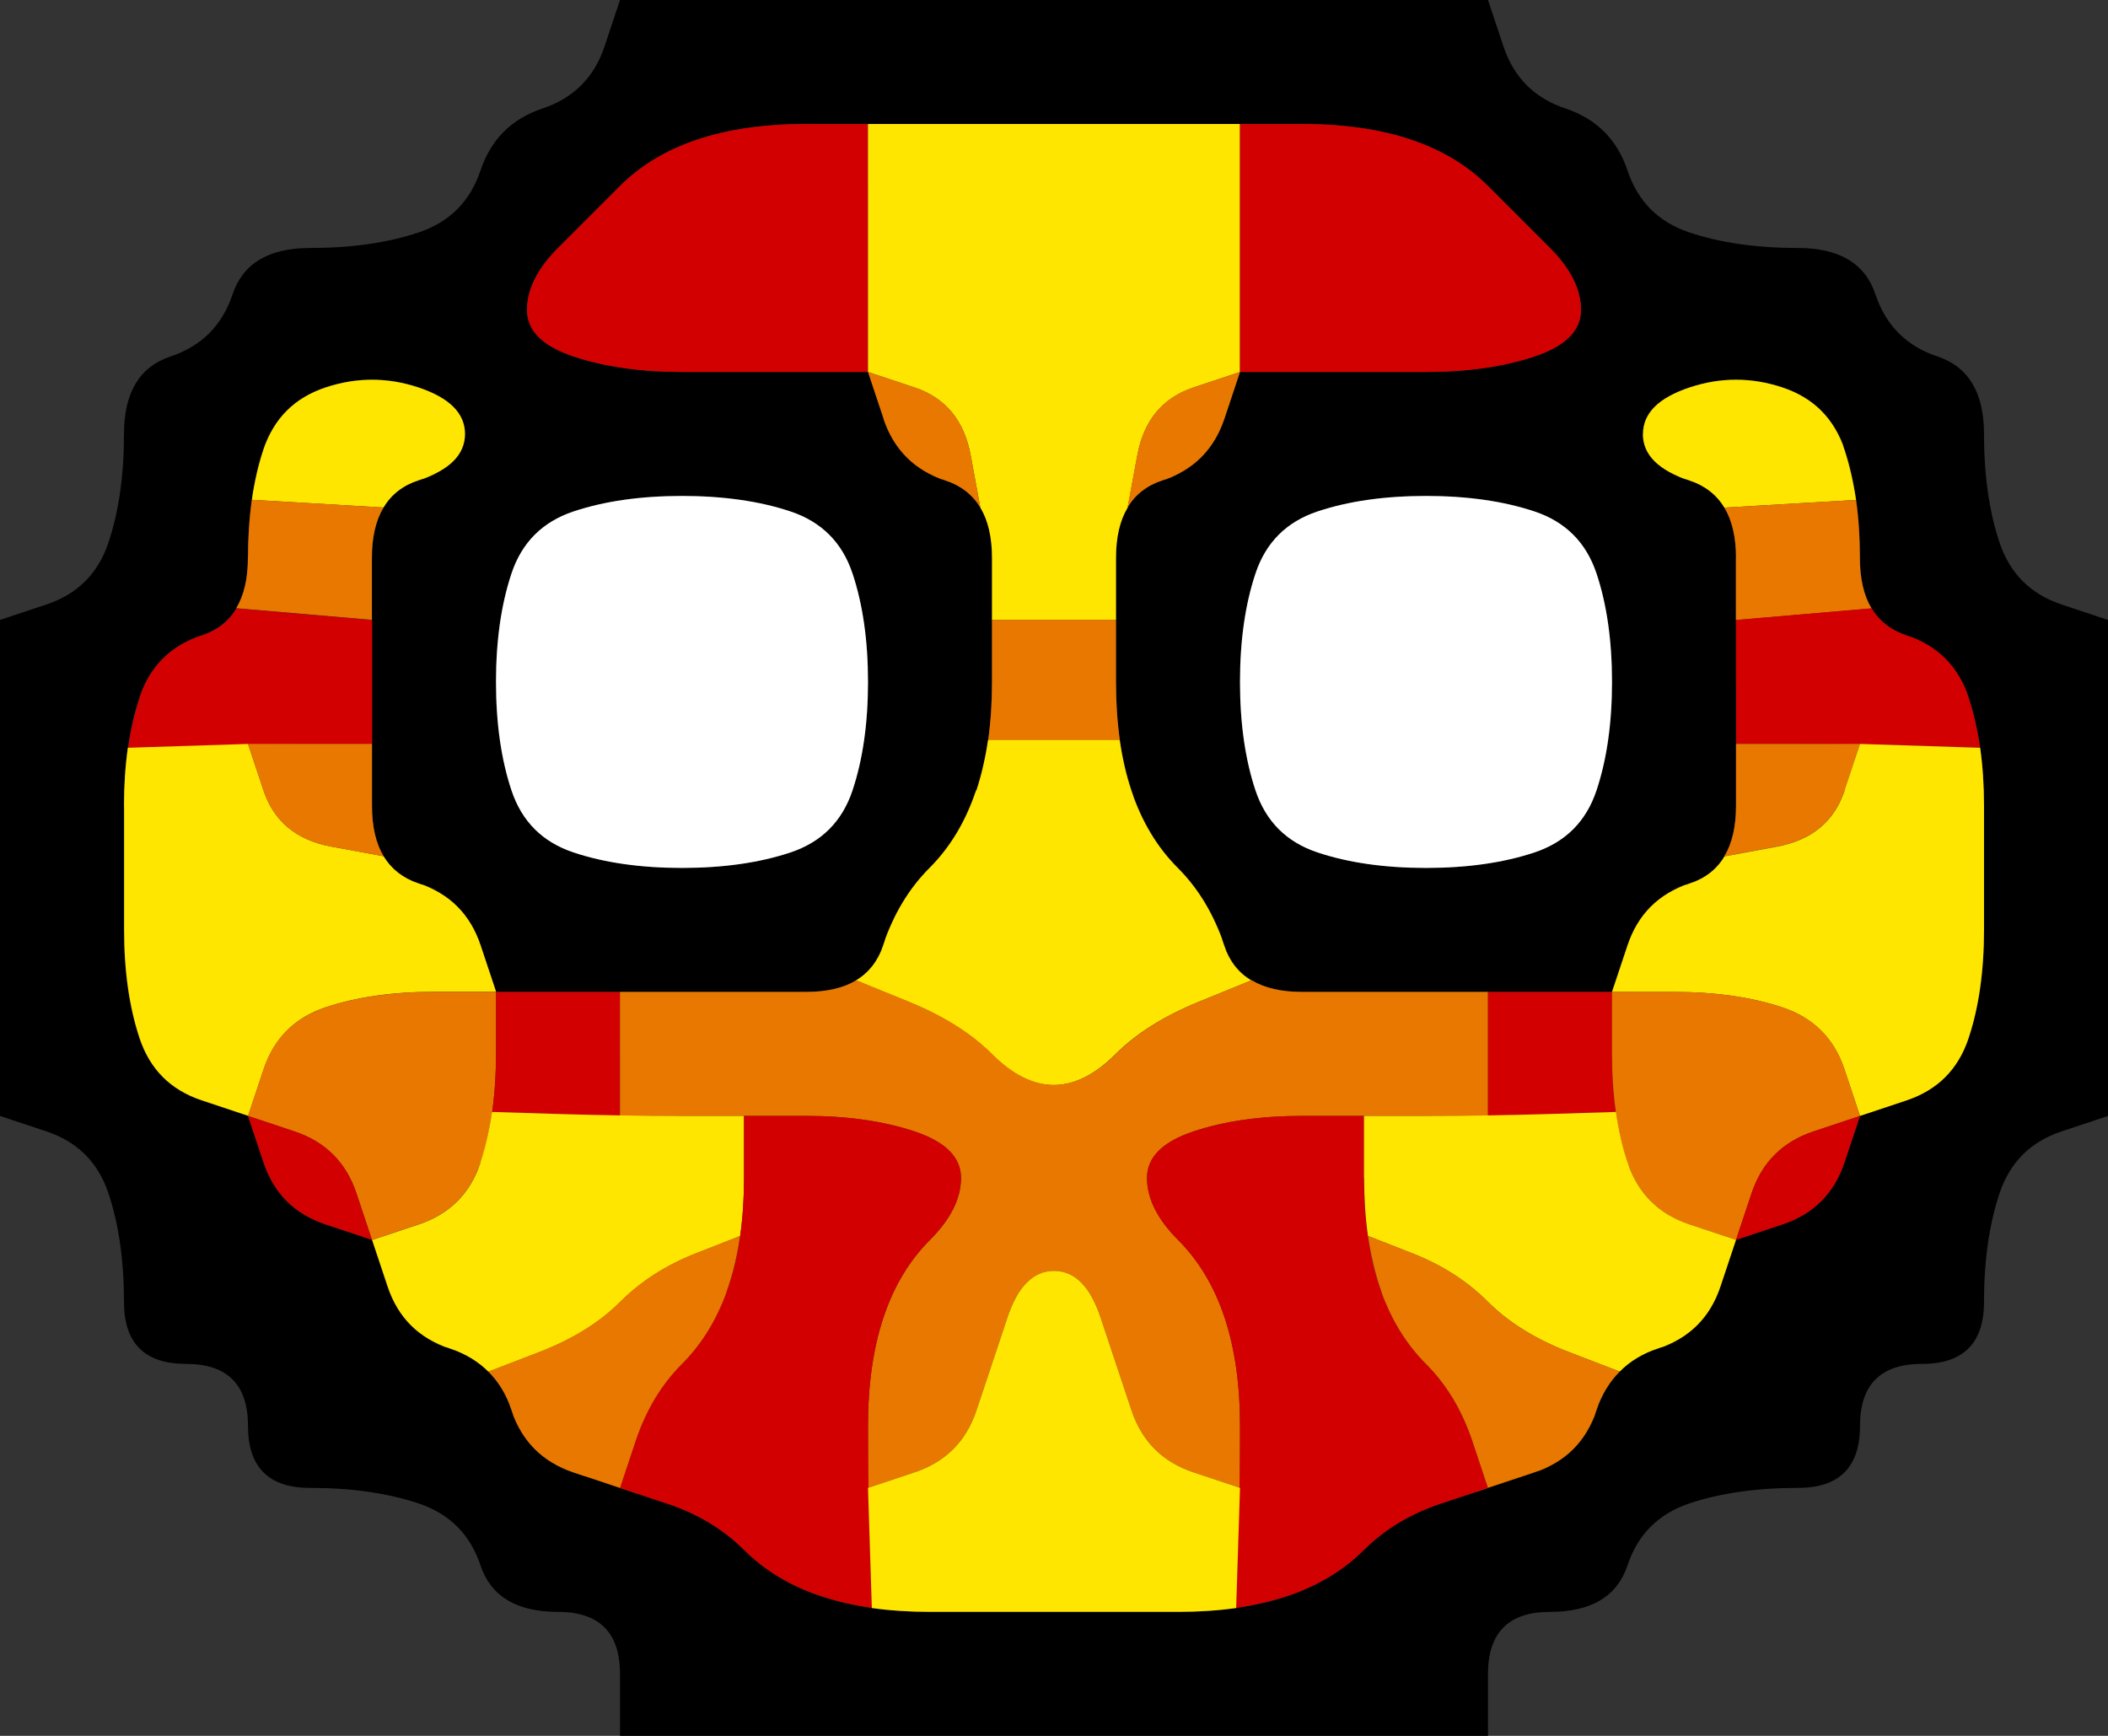<svg width="17" height="14" version="1.1" viewBox="0 0 17 14" xmlns="http://www.w3.org/2000/svg">
 <rect x="0" y="0" width="17" height="14" fill="#333333" stroke="none"/>
 <g transform="translate(0)">
  <path d="m0 0.5v-0.5h5l-0.125 0.375q-0.125 0.375-0.5 0.5t-0.5 0.5-0.5 0.5-0.875 0.125-0.625 0.375-0.5 0.5-0.375 0.625-0.125 0.875-0.5 0.5l-0.375 0.125v-4.5" fill-opacity="0"/>
  <path d="m4.875 0.375 0.125-0.375h7l0.125 0.375q0.125 0.375 0.5 0.5t0.5 0.5 0.5 0.5 0.875 0.125 0.625 0.375 0.5 0.5 0.375 0.625 0.125 0.875 0.5 0.5l0.375 0.125v4l-0.375 0.125q-0.375 0.125-0.5 0.5t-0.125 0.875-0.5 0.5-0.5 0.5-0.5 0.5-0.875 0.125-0.5 0.5-0.625 0.375-0.5 0.5v0.5h-7v-0.5q0-0.5-0.5-0.5t-0.625-0.375-0.5-0.5-0.875-0.125-0.5-0.5-0.5-0.5-0.5-0.5-0.125-0.875-0.5-0.5l-0.375-0.125v-4l0.375-0.125q0.375-0.125 0.5-0.5t0.125-0.875 0.375-0.625 0.5-0.5 0.625-0.375 0.875-0.125 0.5-0.5 0.5-0.5 0.5-0.5m4.625 12.625q0.5 0 0.875-0.125t0.625-0.375 0.625-0.375 0.75-0.25 0.5-0.5 0.5-0.5 0.5-0.5l0.125-0.375 0.375-0.125q0.375-0.125 0.5-0.5l0.125-0.375 0.375-0.125q0.375-0.125 0.5-0.5t0.125-0.875 0-1-0.125-0.875-0.5-0.5-0.375-0.625-0.125-0.875-0.5-0.5-0.75 0-0.375 0.375 0.375 0.375 0.375 0.625 0 1 0 1-0.375 0.625-0.5 0.5l-0.125 0.375h-0.5q-0.5 0-1 0t-1 0-0.625-0.375-0.375-0.625-0.375-0.625-0.125-0.875 0-1 0.375-0.625 0.5-0.5l0.125-0.375h0.5q0.5 0 1 0t0.875-0.125 0.375-0.375-0.25-0.5-0.5-0.5-0.625-0.375-0.875-0.125-1 0-1 0-1 0-1 0-0.875 0.125-0.625 0.375-0.5 0.5-0.25 0.5 0.375 0.375 0.875 0.125 1 0h0.5l0.125 0.375q0.125 0.375 0.5 0.5t0.375 0.625 0 1-0.125 0.875-0.375 0.625-0.375 0.625-0.625 0.375-1 0-1 0h-0.5l-0.125-0.375q-0.125-0.375-0.5-0.5t-0.375-0.625 0-1 0-1 0.375-0.625 0.375-0.375-0.375-0.375-0.75 0-0.5 0.5-0.125 0.875-0.375 0.625-0.5 0.5-0.125 0.875 0 1 0.125 0.875 0.5 0.5l0.375 0.125 0.125 0.375q0.125 0.375 0.5 0.5l0.375 0.125 0.125 0.375q0.125 0.375 0.5 0.5t0.5 0.5 0.5 0.5 0.75 0.25 0.625 0.375 0.625 0.375 0.875 0.125 1 0 1 0m2-6q0.5 0 0.875-0.125t0.5-0.5 0.125-0.875-0.125-0.875-0.5-0.5-0.875-0.125-0.875 0.125-0.5 0.5-0.125 0.875 0.125 0.875 0.5 0.5 0.875 0.125m-6 0q0.5 0 0.875-0.125t0.5-0.5 0.125-0.875-0.125-0.875-0.5-0.5-0.875-0.125-0.875 0.125-0.5 0.5-0.125 0.875 0.125 0.875 0.5 0.5 0.875 0.125"/>
  <path d="m12.125 0.375-0.125-0.375h5v5l-0.375-0.125q-0.375-0.125-0.5-0.5t-0.125-0.875-0.375-0.625-0.5-0.5-0.625-0.375-0.875-0.125-0.5-0.5-0.5-0.5-0.5-0.5" fill-opacity="0"/>
  <g>
   <path d="m5 1.5q0.25-0.25 0.625-0.375t0.875-0.125h0.5v0.5q0 0.5 0 1v0.5h-0.5q-0.5 0-1 0t-0.875-0.125-0.375-0.375 0.25-0.5 0.5-0.5m2.125-0.5h-0.875 0.25q0.25 0 0.5 0h0.25-0.125" fill="#d20000"/>
   <path d="m7 1.5v-0.5h0.5q0.5 0 1 0t1 0h0.5v0.5q0 0.5 0 1v0.5l-0.375 0.125q-0.375 0.125-0.453 0.547l-0.078 0.422 0.094-0.156-0.094 0.156q-0.094 0.156-0.094 0.406v0.25-0.75 1h-1v-1 0.75-0.25q0-0.25-0.094-0.406l-0.094-0.156 0.094 0.156-0.078-0.422q-0.078-0.422-0.453-0.547l-0.375-0.125v-0.5q0-0.5 0-1m1 3.125v0.625-0.25q0-0.25 0-0.5v-0.25 0.375m1 0.5v-0.875 0.25q0 0.25 0 0.5v0.25-0.125m1.125-4.125h-0.875 0.25q0.25 0 0.5 0h0.25-0.125m-2.75 0h-0.625 0.25q0.25 0 0.5 0h0.25-0.375" fill="#ffe600"/>
   <path d="m10 1.5v-0.5h0.5q0.5 0 0.875 0.125t0.625 0.375 0.5 0.5 0.25 0.5-0.375 0.375-0.875 0.125-1 0h-0.5v-0.5q0-0.5 0-1m0.375-0.5h-0.625 0.25q0.25 0 0.5 0h0.25-0.375" fill="#d20000"/>
   <path d="m2.125 3.625q0.125-0.375 0.5-0.5t0.75 0 0.375 0.375-0.375 0.375l-0.375 0.125 0.562-0.188-0.188 0.062q-0.188 0.062-0.281 0.219l-0.094 0.156 0.094-0.156-1.062-0.062-0.031 0.219 0.031-0.219q0.031-0.219 0.094-0.406l0.062-0.188-0.188 0.562 0.125-0.375" fill="#ffe600"/>
   <path d="m7.125 3.375-0.125-0.375 0.375 0.125q0.375 0.125 0.453 0.547l0.078 0.422 0.094 0.156-0.094-0.156q-0.094-0.156-0.281-0.219l-0.188-0.062 0.562 0.188-0.375-0.125q-0.375-0.125-0.5-0.5" fill="#e97800"/>
   <path d="m9.172 3.672q0.078-0.422 0.453-0.547l0.375-0.125-0.125 0.375q-0.125 0.375-0.5 0.5l-0.375 0.125 0.562-0.188-0.188 0.062q-0.188 0.062-0.281 0.219l-0.094 0.156 0.094-0.156 0.078-0.422" fill="#e97800"/>
   <path d="m13.25 3.5q0-0.25 0.375-0.375t0.75 0 0.5 0.5l0.125 0.375-0.188-0.562 0.062 0.188q0.062 0.188 0.094 0.406l0.031 0.219-0.031-0.219-1.062 0.062 0.094 0.156-0.094-0.156q-0.094-0.156-0.281-0.219l-0.188-0.062 0.562 0.188-0.375-0.125q-0.375-0.125-0.375-0.375" fill="#ffe600"/>
   <path d="m2 4.5v-0.5 0.75-0.25q0-0.25 0.031-0.469l0.031-0.219-0.031 0.219 1.062 0.062 0.094-0.156-0.094 0.156q-0.094 0.156-0.094 0.406v0.25-0.75 1l-1.094-0.094-0.094 0.156 0.094-0.156q0.094-0.156 0.094-0.406v-0.25 0.75-0.5m1 0.625v-0.875 0.25q0 0.25 0 0.5v0.25-0.125" fill="#e97800"/>
   <path d="m4.125 4.625q0.125-0.375 0.5-0.5t0.875-0.125 0.875 0.125 0.5 0.5 0.125 0.875-0.125 0.875-0.5 0.5-0.875 0.125-0.875-0.125-0.5-0.5-0.125-0.875 0.125-0.875" fill="#fff"/>
   <path d="m10.125 4.625q0.125-0.375 0.5-0.5t0.875-0.125 0.875 0.125 0.5 0.5 0.125 0.875-0.125 0.875-0.5 0.5-0.875 0.125-0.875-0.125-0.5-0.5-0.125-0.875 0.125-0.875" fill="#fff"/>
   <path d="m14 4.5v-0.5 0.75-0.25q0-0.25-0.094-0.406l-0.094-0.156 0.094 0.156 1.062-0.062-0.031-0.219 0.031 0.219q0.031 0.219 0.031 0.469v0.25-0.75 1-0.75 0.25q0 0.25 0.094 0.406l0.094 0.156-0.094-0.156-1.094 0.094v-0.5m0 0.125v0.625-0.25q0-0.25 0-0.5v-0.25 0.375" fill="#e97800"/>
   <path d="m1.125 5.625q0.125-0.375 0.5-0.5l0.375-0.125-0.562 0.188 0.188-0.062q0.188-0.062 0.281-0.219l0.094-0.156-0.094 0.156 1.094 0.094v1h-0.5q-0.5 0-0.984 0.016l-0.484 0.016-0.031 0.219 0.031-0.219q0.031-0.219 0.094-0.406l0.062-0.188-0.188 0.562 0.125-0.375m1.875 0.5v-0.875 0.25q0 0.25 0 0.5v0.25-0.125m0-0.75v-0.625 0.25q0 0.25 0 0.5v0.25-0.375" fill="#d20000"/>
   <path d="m8 5.5v-0.5h1v1-0.75 0.25q0 0.25 0.031 0.469l0.031 0.219-0.031-0.219h-1.062l-0.031 0.219 0.031-0.219q0.031-0.219 0.031-0.469v-0.25 0.75-0.5m1-0.125v-0.625 0.25q0 0.25 0 0.5v0.25-0.375m-1-0.5v0.875-0.25q0-0.25 0-0.5v-0.25 0.125" fill="#e97800"/>
   <path d="m14 5.5v-0.5l1.094-0.094-0.094-0.156 0.094 0.156q0.094 0.156 0.281 0.219l0.188 0.062-0.562-0.188 0.375 0.125q0.375 0.125 0.5 0.5l0.125 0.375-0.188-0.562 0.062 0.188q0.062 0.188 0.094 0.406l0.031 0.219-0.031-0.219-0.484-0.016q-0.484-0.016-0.984-0.016h-0.5v-0.5m0 0.125v0.625-0.25q0-0.25 0-0.5v-0.25 0.375m0-0.75v0.875-0.25q0-0.25 0-0.5v-0.25 0.125" fill="#d20000"/>
   <path d="m1 6.5v-0.5 0.75-0.25q0-0.25 0.031-0.469l0.031-0.219-0.031 0.219 0.969-0.031 0.125 0.375q0.125 0.375 0.547 0.453l0.422 0.078-0.094-0.156 0.094 0.156q0.094 0.156 0.281 0.219l0.188 0.062-0.562-0.188 0.375 0.125q0.375 0.125 0.5 0.5l0.125 0.375h-0.5q-0.5 0-0.875 0.125t-0.5 0.5l-0.125 0.375-0.375-0.125q-0.375-0.125-0.5-0.5t-0.125-0.875 0-1m1.125-0.5h-0.875 0.25q0.25 0 0.5 0h0.25-0.125" fill="#ffe600"/>
   <path d="m2.125 6.375-0.125-0.375h1v1-0.75 0.25q0 0.25 0.094 0.406l0.094 0.156-0.094-0.156-0.422-0.078q-0.422-0.078-0.547-0.453m0.875 0v-0.625 0.25q0 0.25 0 0.5v0.25-0.375m-0.625-0.375h-0.625 0.25q0.25 0 0.5 0h0.25-0.375" fill="#e97800"/>
   <path d="m7.875 6.375 0.125-0.375-0.188 0.562 0.062-0.188q0.062-0.188 0.094-0.406l0.031-0.219-0.031 0.219h1.062l-0.031-0.219 0.031 0.219q0.031 0.219 0.094 0.406l0.062 0.188-0.188-0.562 0.125 0.375q0.125 0.375 0.375 0.625t0.375 0.625l0.125 0.375-0.188-0.562 0.062 0.188q0.062 0.188 0.219 0.281l0.156 0.094-0.156-0.094-0.422 0.172q-0.422 0.172-0.672 0.422t-0.5 0.25-0.5-0.25-0.672-0.422l-0.422-0.172-0.156 0.094 0.156-0.094q0.156-0.094 0.219-0.281l0.062-0.188-0.188 0.562 0.125-0.375q0.125-0.375 0.375-0.625t0.375-0.625" fill="#ffe600"/>
   <path d="m14 6.5v-0.5h1l-0.125 0.375q-0.125 0.375-0.547 0.453l-0.422 0.078-0.094 0.156 0.094-0.156q0.094-0.156 0.094-0.406v-0.25 0.75-0.5m1.125-0.5h-0.875 0.25q0.25 0 0.5 0h0.25-0.125m-1.125-0.125v0.875-0.25q0-0.25 0-0.5v-0.25 0.125" fill="#e97800"/>
   <path d="m14.875 6.375 0.125-0.375 0.969 0.031-0.031-0.219 0.031 0.219q0.031 0.219 0.031 0.469v0.25-0.75 0.5q0 0.5 0 1t-0.125 0.875-0.5 0.5l-0.375 0.125-0.125-0.375q-0.125-0.375-0.5-0.5t-0.875-0.125h-0.5l0.125-0.375q0.125-0.375 0.5-0.5l0.375-0.125-0.562 0.188 0.188-0.062q0.188-0.062 0.281-0.219l0.094-0.156-0.094 0.156 0.422-0.078q0.422-0.078 0.547-0.453m0.5-0.375h-0.625 0.25q0.25 0 0.5 0h0.25-0.375" fill="#ffe600"/>
   <path d="m2.125 8.625q0.125-0.375 0.5-0.5t0.875-0.125h0.5v0.5q0 0.5-0.125 0.875t-0.5 0.5l-0.375 0.125-0.125-0.375q-0.125-0.375-0.5-0.5l-0.375-0.125 0.125-0.375" fill="#e97800"/>
   <path d="m4 8.5v-0.5h1v1l-1.031-0.031-0.031 0.219 0.031-0.219q0.031-0.219 0.031-0.469v-0.25 0.75-0.5m0.625 0.5h0.625-0.25q-0.25 0-0.5 0h-0.25 0.375m0.5-1h-0.875 0.25q0.25 0 0.5 0h0.25-0.125" fill="#d20000"/>
   <path d="m5 8.5v-0.5h0.5q0.5 0 1 0h0.5-0.75 0.25q0.25 0 0.406-0.094l0.156-0.094-0.156 0.094 0.422 0.172q0.422 0.172 0.672 0.422t0.5 0.25 0.5-0.25 0.672-0.422l0.422-0.172-0.156-0.094 0.156 0.094q0.156 0.094 0.406 0.094h0.25-0.75 0.5q0.5 0 1 0h0.5v1h-0.5q-0.5 0-1 0t-0.875 0.125-0.375 0.375 0.25 0.5 0.375 0.625 0.125 0.875v0.5l-0.375-0.125q-0.375-0.125-0.5-0.5t-0.25-0.75-0.375-0.375-0.375 0.375-0.25 0.75-0.5 0.5l-0.375 0.125v-0.5q0-0.5 0.125-0.875t0.375-0.625 0.25-0.5-0.375-0.375-0.875-0.125-1 0h-0.5v-0.5m-0.125 0.5h0.875-0.25q-0.25 0-0.5 0h-0.25 0.125m2.125 2.625v0.625-0.25q0-0.25 0-0.5v-0.25 0.375m3 0.5v-0.875 0.25q0 0.25 0 0.5v0.25-0.125m1.625-3.125h0.625-0.25q-0.25 0-0.5 0h-0.25 0.375m0.5-1h-0.875 0.25q0.25 0 0.5 0h0.25-0.125m-6.75 0h-0.625 0.25q0.25 0 0.5 0h0.25-0.375" fill="#e97800"/>
   <path d="m12 8.5v-0.5h1v1-0.75 0.25q0 0.25 0.031 0.469l0.031 0.219-0.031-0.219-1.031 0.031v-0.5m-0.125 0.5h0.875-0.25q-0.25 0-0.5 0h-0.25 0.125m0.5-1h-0.625 0.25q0.25 0 0.5 0h0.25-0.375" fill="#d20000"/>
   <path d="m13 8.5v-0.5h0.5q0.5 0 0.875 0.125t0.5 0.5l0.125 0.375-0.375 0.125q-0.375 0.125-0.5 0.5l-0.125 0.375-0.375-0.125q-0.375-0.125-0.5-0.5t-0.125-0.875" fill="#e97800"/>
  </g>
  <path d="m0 9.5v-0.5l0.375 0.125q0.375 0.125 0.5 0.5t0.125 0.875 0.5 0.5 0.5 0.5 0.5 0.5 0.875 0.125 0.5 0.5 0.625 0.375 0.5 0.5v0.5h-5v-4.5" fill-opacity="0"/>
  <g>
   <path d="M 2.125,9.375 2,9 2.375,9.125 q 0.375,0.125 0.5,0.5 L 3,10 2.625,9.875 Q 2.25,9.75 2.125,9.375" fill="#d20000"/>
   <path d="m3.875 9.375 0.125-0.375-0.188 0.562 0.062-0.188q0.062-0.188 0.094-0.406l0.031-0.219-0.031 0.219 0.516 0.016q0.516 0.016 1.016 0.016h0.5v1-0.75 0.25q0 0.25-0.031 0.469l-0.031 0.219 0.031-0.219-0.359 0.141q-0.359 0.141-0.609 0.391t-0.656 0.406l-0.406 0.156 0.125 0.125-0.125-0.125q-0.125-0.125-0.312-0.188l-0.188-0.062 0.562 0.188-0.375-0.125q-0.375-0.125-0.5-0.5l-0.125-0.375 0.375-0.125q0.375-0.125 0.5-0.5m2.25-0.375h-0.875 0.25q0.25 0 0.5 0h0.25-0.125" fill="#ffe600"/>
   <path d="m6 9.5v-0.5h0.5q0.5 0 0.875 0.125t0.375 0.375-0.25 0.5-0.375 0.625-0.125 0.875 0.016 0.984l0.016 0.484 0.219 0.031-0.219-0.031q-0.219-0.031-0.406-0.094l-0.188-0.062 0.562 0.188-0.375-0.125q-0.375-0.125-0.625-0.375t-0.625-0.375l-0.375-0.125 0.125-0.375q0.125-0.375 0.375-0.625t0.375-0.625 0.125-0.875m-1.094 2.469 0.656 0.219-0.188-0.062q-0.188-0.062-0.375-0.125l-0.188-0.062 0.094 0.031m1.469-2.969h-0.625 0.25q0.25 0 0.5 0h0.25-0.375" fill="#d20000"/>
   <path d="m9.25 9.5q0-0.25 0.375-0.375t0.875-0.125h0.5v0.5q0 0.5 0.125 0.875t0.375 0.625 0.375 0.625l0.125 0.375-0.375 0.125q-0.375 0.125-0.625 0.375t-0.625 0.375l-0.375 0.125 0.562-0.188-0.188 0.062q-0.188 0.062-0.406 0.094l-0.219 0.031 0.219-0.031 0.016-0.484q0.016-0.484 0.016-0.984t-0.125-0.875-0.375-0.625-0.25-0.5m2.469 2.594 0.469-0.156-0.188 0.062q-0.188 0.062-0.375 0.125l-0.188 0.062 0.281-0.094m-0.594-3.094h-0.875 0.25q0.25 0 0.5 0h0.25-0.125" fill="#d20000"/>
   <path d="m11 9.5v-0.5h0.5q0.5 0 1.016-0.016l0.516-0.016-0.031-0.219 0.031 0.219q0.031 0.219 0.094 0.406l0.062 0.188-0.188-0.562 0.125 0.375q0.125 0.375 0.5 0.5l0.375 0.125-0.125 0.375q-0.125 0.375-0.5 0.5l-0.375 0.125 0.562-0.188-0.188 0.062q-0.188 0.062-0.312 0.188l-0.125 0.125 0.125-0.125-0.406-0.156q-0.406-0.156-0.656-0.406t-0.609-0.391l-0.359-0.141 0.031 0.219-0.031-0.219q-0.031-0.219-0.031-0.469v-0.25 0.75-0.5m0.375-0.5h-0.625 0.25q0.25 0 0.5 0h0.25-0.375" fill="#ffe600"/>
   <path d="m14.125 9.625q0.125-0.375 0.5-0.5l0.375-0.125-0.125 0.375q-0.125 0.375-0.5 0.5l-0.375 0.125 0.125-0.375" fill="#d20000"/>
  </g>
  <path d="m16.125 9.625q0.125-0.375 0.5-0.5l0.375-0.125v5h-5v-0.5q0-0.5 0.5-0.5t0.625-0.375 0.5-0.5 0.875-0.125 0.5-0.5 0.5-0.5 0.5-0.5 0.125-0.875" fill-opacity="0"/>
  <g>
   <path d="m5 10.5q0.25-0.25 0.609-0.391l0.359-0.141 0.031-0.219-0.031 0.219q-0.031 0.219-0.094 0.406l-0.062 0.188 0.188-0.562-0.125 0.375q-0.125 0.375-0.375 0.625t-0.375 0.625l-0.125 0.375-0.375-0.125q-0.375-0.125-0.5-0.5l-0.125-0.375 0.188 0.562-0.062-0.188q-0.062-0.188-0.188-0.312l-0.125-0.125 0.125 0.125 0.406-0.156q0.406-0.156 0.656-0.406m-0.281 1.406 0.469 0.156-0.188-0.062q-0.188-0.062-0.375-0.125l-0.188-0.062 0.281 0.094" fill="#e97800"/>
   <path d="m8.125 10.625q0.125-0.375 0.375-0.375t0.375 0.375 0.25 0.75 0.5 0.5l0.375 0.125-0.031 0.969 0.219-0.031-0.219 0.031q-0.219 0.031-0.469 0.031h-0.25 0.75-0.5q-0.5 0-1 0t-1 0h-0.5 0.75-0.25q-0.25 0-0.469-0.031l-0.219-0.031 0.219 0.031-0.031-0.969 0.375-0.125q0.375-0.125 0.5-0.5t0.25-0.75m-1.125 1.25v0.875-0.25q0-0.25 0-0.5v-0.25 0.125m3 0.5v-0.625 0.25q0 0.25 0 0.5v0.25-0.375" fill="#ffe600"/>
   <path d="m11.125 10.375-0.125-0.375 0.188 0.562-0.062-0.188q-0.062-0.188-0.094-0.406l-0.031-0.219 0.031 0.219 0.359 0.141q0.359 0.141 0.609 0.391t0.656 0.406l0.406 0.156 0.125-0.125-0.125 0.125q-0.125 0.125-0.188 0.312l-0.062 0.188 0.188-0.562-0.125 0.375q-0.125 0.375-0.5 0.5l-0.375 0.125-0.125-0.375q-0.125-0.375-0.375-0.625t-0.375-0.625m0.781 1.656 0.656-0.219-0.188 0.062q-0.188 0.062-0.375 0.125l-0.188 0.062 0.094-0.031" fill="#e97800"/>
  </g>
 </g>
</svg>
